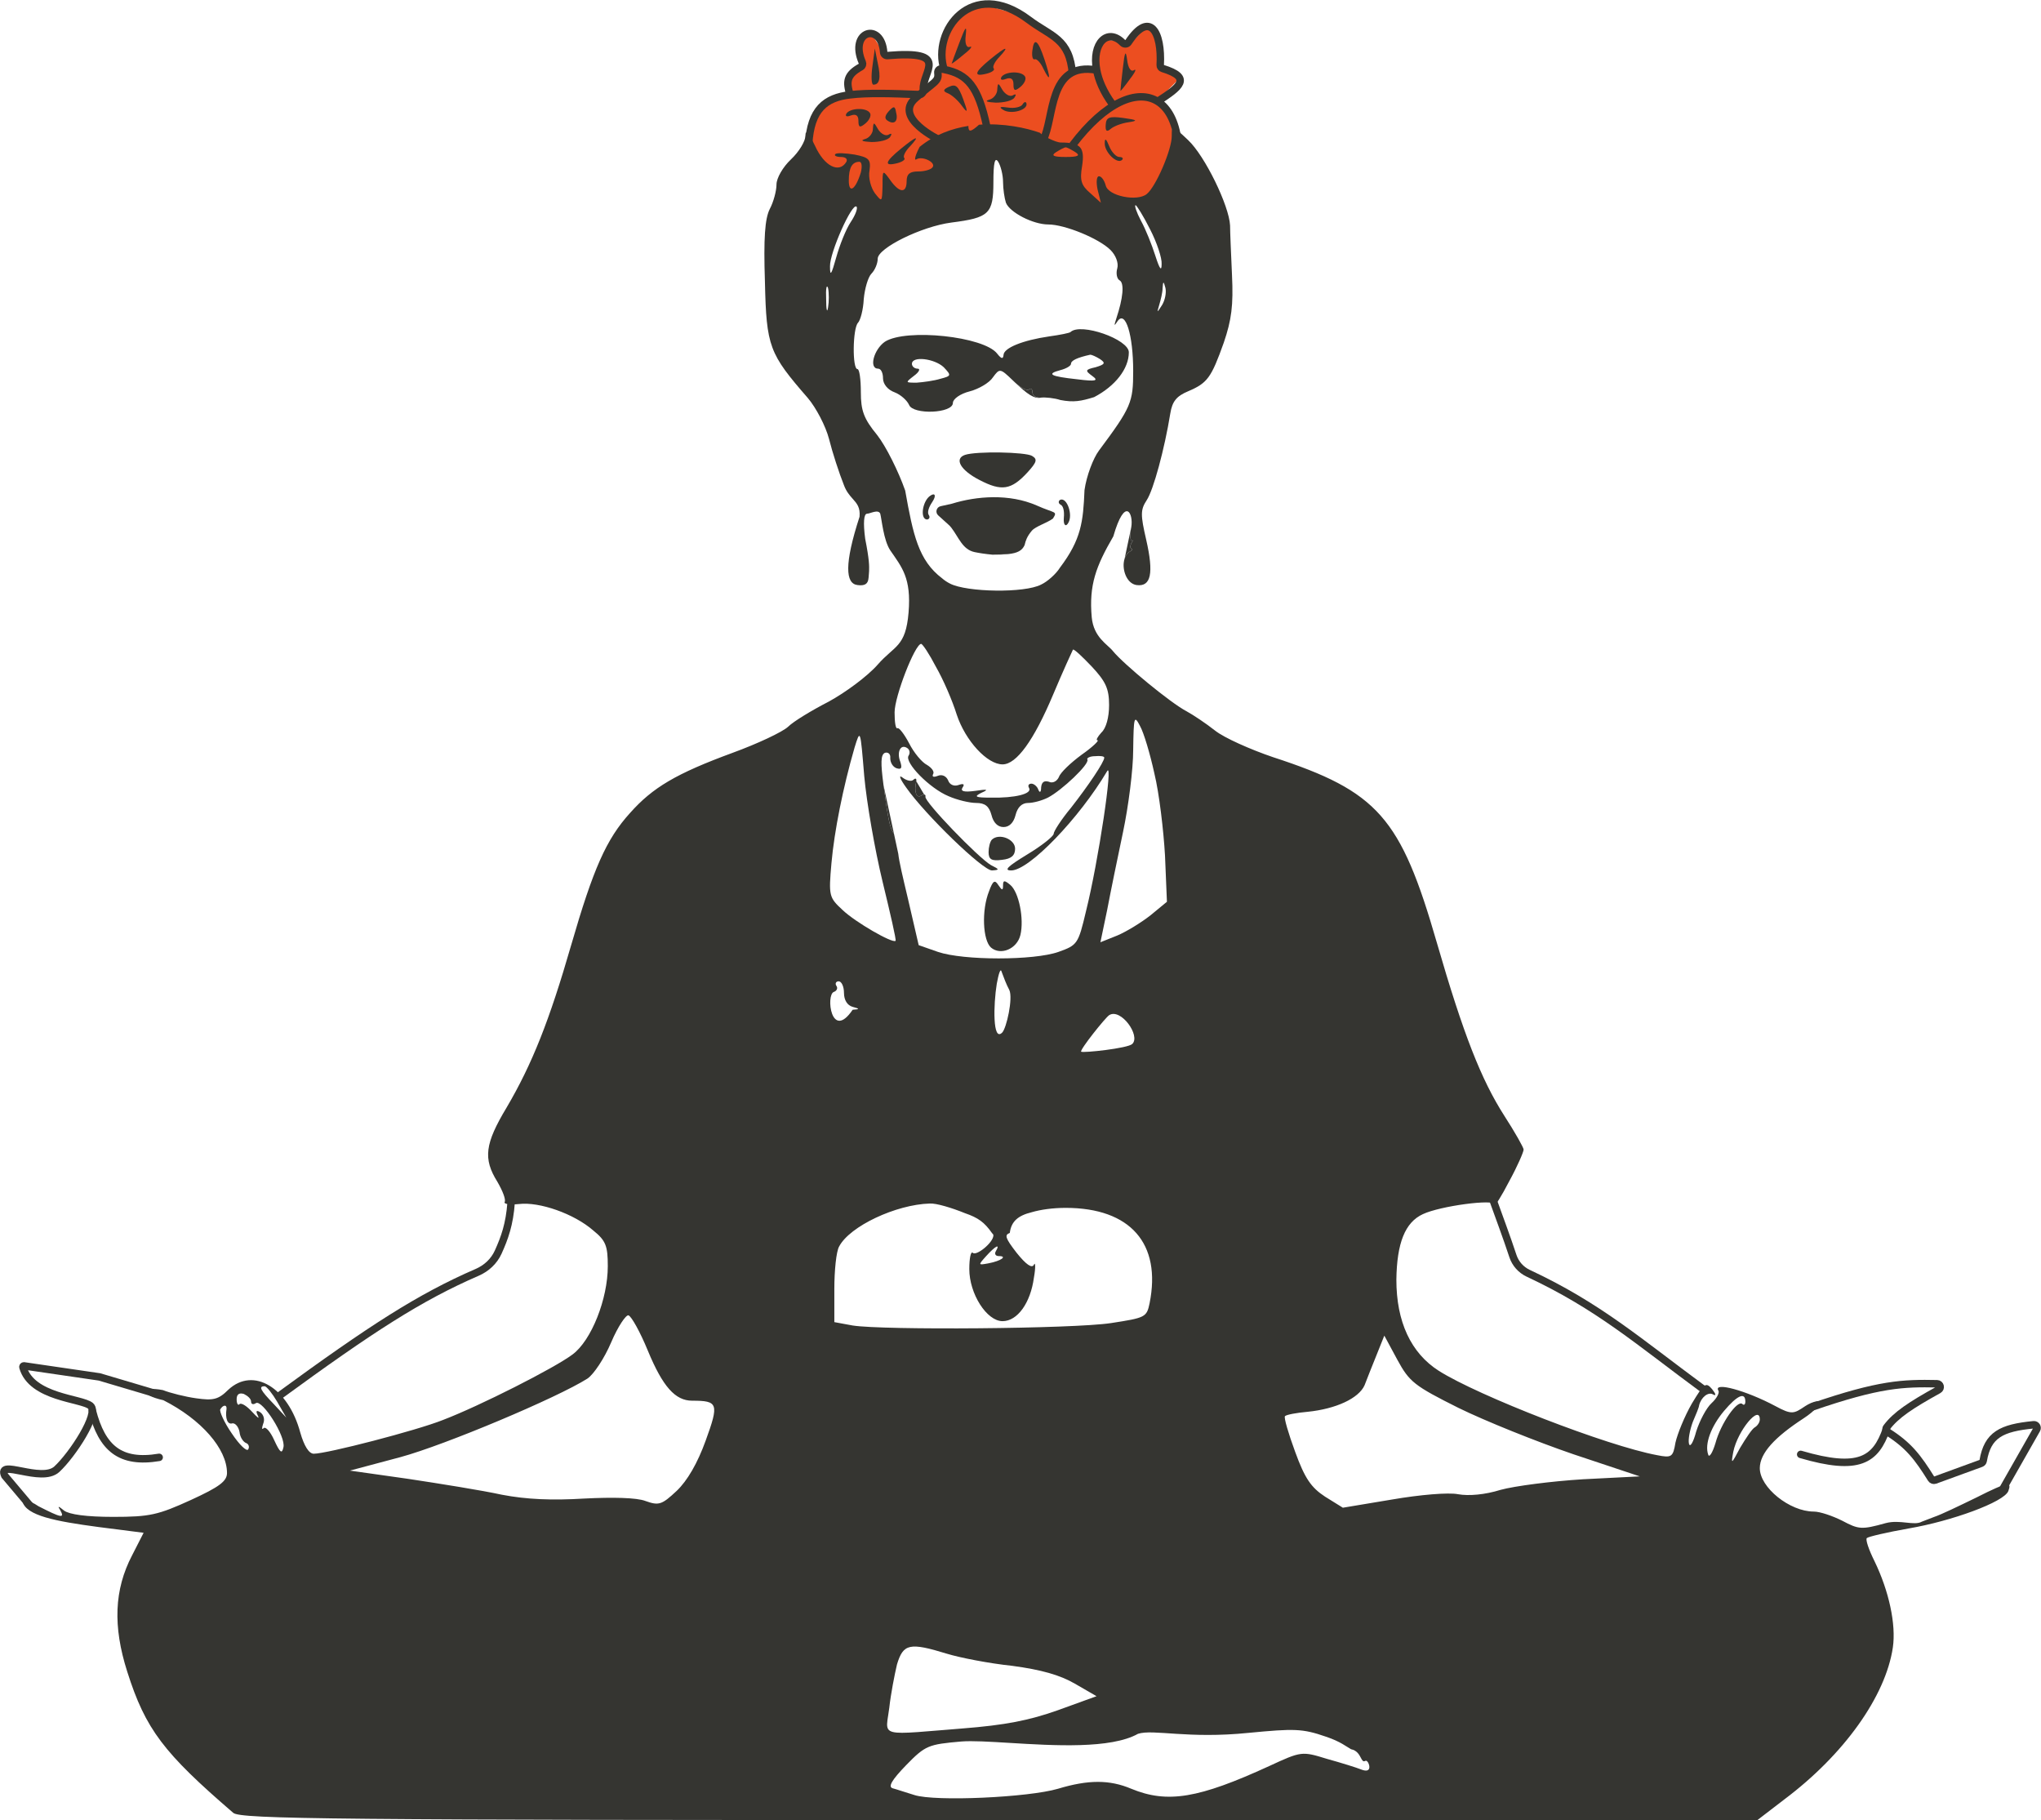 <svg width="7557" height="6739" viewBox="0 0 7557 6739" fill="none" xmlns="http://www.w3.org/2000/svg">
<path d="M2992.55 527.23L3067.07 663.845C3068.13 665.784 3069.71 667.388 3071.63 668.477L3246.41 767.447C3249.02 768.925 3252.1 769.357 3255.01 768.655L3365.78 741.989C3367.73 741.521 3369.52 740.568 3371 739.22L3494.95 625.961C3495.5 625.454 3496.01 624.896 3496.45 624.293L3568.3 527.814C3570.86 524.385 3575.06 522.6 3579.3 523.143L3824.82 554.618C3827.33 554.941 3829.68 556.064 3831.51 557.823L4046.17 764.052C4049.73 767.477 4055.05 768.326 4059.5 766.181L4108.8 742.447C4110.4 741.676 4112.15 741.276 4113.93 741.276H4255C4259.5 741.276 4263.62 738.72 4265.61 734.683L4352.58 558.684C4353.72 556.369 4354.08 553.742 4353.59 551.206L4332.76 442.896C4332.55 441.79 4332.18 440.72 4331.66 439.718L4296.97 372.252C4294.61 367.677 4295.48 362.107 4299.12 358.469L4357.45 300.142C4363.34 294.259 4361.47 284.302 4353.86 280.943L4302.27 258.182C4297.98 256.289 4295.21 252.042 4295.21 247.353V171.047C4295.21 168.71 4294.52 166.426 4293.22 164.481L4255.41 107.773C4251.15 101.376 4242.01 100.68 4236.82 106.358L4204.05 142.252C4202.1 144.384 4199.44 145.732 4196.57 146.039L4140.99 151.995C4140.13 152.086 4139.27 152.084 4138.42 151.99L4091.06 146.728C4085.08 146.064 4079.56 149.993 4078.22 155.86L4054.61 259.386C4053.2 265.549 4047.2 269.52 4040.97 268.403L3973.27 256.251C3969.18 255.517 3965.77 252.691 3964.3 248.806L3926.48 149.284C3925.56 146.869 3923.88 144.821 3921.68 143.451L3786.3 58.842C3785.36 58.255 3784.35 57.802 3783.28 57.498L3636.86 15.666C3633.51 14.707 3629.9 15.278 3627.01 17.226L3515.32 92.358C3512.63 94.166 3510.8 96.996 3510.26 100.189L3479.15 282.664C3478.58 286.006 3476.61 288.944 3473.73 290.732L3436.96 313.554C3428.31 318.922 3417.37 311.592 3419.04 301.552L3430.33 233.789C3431.4 227.381 3427.11 221.31 3420.71 220.186L3275.36 194.654C3272.07 194.075 3269.17 192.128 3267.39 189.295L3229.61 129.187C3225.66 122.905 3216.97 121.764 3211.53 126.812L3195.12 142.05C3192.71 144.289 3191.34 147.432 3191.34 150.723V234.114C3191.34 237.672 3189.74 241.042 3186.98 243.289L3136.56 284.368C3133.8 286.615 3132.2 289.985 3132.2 293.543V346.063C3132.2 350.673 3129.53 354.864 3125.34 356.802L3046.6 393.293C3043.9 394.542 3041.77 396.76 3040.64 399.506L2992 517.036C2990.63 520.342 2990.84 524.089 2992.55 527.23Z" fill="#EC4E20"/>
<path d="M4188.6 1951.77C4181.46 1987.46 4185.03 2007.09 4195.74 1999.96C4195.74 1999.96 4185.03 2013.98 4185.03 2024.69C4185.03 2028.2 4187.52 2030.1 4189.56 2031.64C4192.7 2034.03 4194.76 2035.59 4185.03 2041C4174.91 2046.48 4168.08 2055.94 4164.21 2067.29L4188.6 1951.77Z" fill="#353531"/>
<path d="M3309.82 3085.75C3293.94 3066.97 3286.68 3021.08 3271.26 2906.55L3309.82 3085.75Z" fill="#353531"/>
<path fill-rule="evenodd" clip-rule="evenodd" d="M3928.03 527.634C3907.89 527.634 3857.39 500.867 3850.59 491.601C3800.89 473.782 3715.94 455.057 3625 461.672C3595.37 487.986 3585.32 491.583 3585.58 466.16C3523.21 475.931 3460.03 499.057 3405.11 543.695C3389.05 574.034 3383.7 595.449 3392.62 590.095C3414.04 575.818 3465.79 600.803 3453.3 618.649C3447.95 627.573 3424.74 634.711 3399.76 634.711C3369.42 634.711 3356.93 643.634 3356.93 670.404C3356.93 716.804 3330.15 715.02 3296.25 666.835C3282.8 648.352 3275.69 638.57 3271.92 639.723C3267.69 641.02 3267.69 656.135 3267.69 688.244V688.25C3265.91 748.928 3265.91 748.928 3239.13 715.02C3224.86 695.389 3214.15 657.912 3219.5 631.142C3224.86 590.096 3217.72 582.957 3164.18 572.249C3130.27 566.895 3098.14 565.111 3092.79 570.465C3087.43 575.818 3096.36 581.172 3114.21 581.172C3130.27 581.172 3139.19 588.311 3133.84 599.018C3107.07 643.634 3051.74 615.08 3017.83 540.126C2994.63 491.941 2982.14 477.664 2982.14 502.649C2982.14 522.28 2958.94 561.541 2928.6 590.095C2898.26 618.65 2875.05 659.696 2875.05 682.897C2875.05 706.097 2864.35 747.143 2850.07 773.912C2832.22 809.605 2826.87 880.99 2832.22 1043.39C2837.58 1284.32 2848.28 1309.3 2991.06 1473.49C3021.4 1509.18 3057.09 1577 3069.59 1625.18C3082.08 1675.15 3107.07 1751.89 3124.91 1796.51C3133.83 1820.28 3146.24 1834.24 3157.31 1846.69C3172.83 1864.14 3185.7 1878.62 3182.58 1912.99C3125.63 2088.2 3130.27 2160.57 3174.89 2165.93C3201.66 2169.49 3214.15 2162.36 3215.93 2139.16C3216.06 2137.83 3216.18 2136.57 3216.3 2135.36L3216.31 2135.26C3217.09 2127.13 3217.65 2121.36 3217.81 2115.58C3217.83 2114.79 3217.85 2113.99 3217.88 2113.17C3218.4 2095.93 3219.07 2073.54 3203.44 1994.6C3195.72 1935.71 3198.09 1901.8 3210.58 1901.8C3221.29 1901.8 3252.1 1883.95 3259.24 1901.8C3264.59 1921.43 3271.26 1999.95 3296.25 2037.43C3339.08 2099.89 3374.77 2139.3 3364.06 2267.79C3353.36 2396.29 3312.31 2389 3249.84 2460.39C3212.36 2503.22 3130.27 2563.9 3067.8 2597.81C3005.34 2629.93 2937.52 2670.98 2917.89 2690.61C2896.47 2710.24 2805.45 2753.07 2712.65 2786.98C2503.84 2863.72 2416.39 2915.47 2332.5 3010.06C2245.05 3106.43 2196.87 3215.29 2114.77 3499.05C2034.46 3777.45 1970.21 3939.85 1875.62 4100.47C1795.31 4234.31 1788.17 4289.64 1841.71 4375.3C1861.34 4409.21 1873.84 4441.33 1868.48 4450.26C1864.91 4457.39 1888.11 4460.96 1922.02 4457.39C1996.98 4448.47 2125.48 4493.09 2196.87 4555.55C2243.27 4593.03 2250.41 4612.66 2250.41 4687.61C2250.41 4808.97 2189.73 4962.44 2120.13 5014.2C2054.09 5064.17 1775.68 5205.15 1640.04 5256.91C1541.88 5296.17 1209.93 5381.83 1161.74 5381.83C1143.89 5381.83 1126.04 5353.28 1111.77 5303.31C1067.15 5137.34 938.651 5058.82 845.846 5144.48C808.367 5181.95 788.735 5185.52 726.271 5176.6C687.007 5171.25 629.897 5156.97 603.126 5146.26C519.277 5130.29 512.707 5163.14 604.911 5183.74C745.903 5255.12 840.492 5363.99 840.492 5453.22C840.492 5483.56 811.937 5504.97 706.639 5553.16C585.279 5608.48 554.939 5615.62 419.302 5615.62C319.358 5615.62 256.893 5606.7 237.262 5592.42C215.845 5574.57 212.276 5574.57 222.984 5590.64C240.831 5622.76 226.554 5619.19 142.672 5576.36C105.327 5550.79 76.286 5548.84 83.425 5559.55C97.999 5610.96 203.352 5631.68 363.976 5653.1L531.738 5674.51L488.905 5758.39C422.871 5885.1 417.517 6020.73 471.058 6188.49C538.877 6402.64 606.695 6490.09 863.693 6711.38C890.464 6734.59 1229.56 6738.15 3701.37 6738.15H6506.93L6606.87 6661.42C6828.18 6495.44 6981.66 6279.5 7008.43 6099.26C7020.92 6013.59 6994.15 5890.45 6940.61 5779.81C6919.2 5736.98 6906.7 5699.5 6912.06 5694.14C6917.41 5688.79 6987.01 5672.73 7067.33 5658.45C7224.38 5631.68 7419.91 5561.17 7435.97 5520.13C7448.46 5486.22 7440.33 5481.77 7317.18 5544.24L7310.64 5547.41L7310.62 5547.42C7253.21 5575.26 7187.7 5607.03 7161.92 5615.62L7115.51 5633.47C7101.39 5641.41 7081.6 5639.31 7058.72 5636.89C7035.33 5634.42 7008.73 5631.6 6981.66 5638.82C6892.43 5663.81 6881.72 5662.02 6821.04 5629.9C6785.34 5612.05 6738.94 5595.99 6715.74 5595.99C6626.5 5595.99 6515.85 5506.76 6515.85 5435.37C6515.85 5380.05 6571.08 5320.34 6678.16 5250.74C6719.21 5223.97 6744.29 5194.45 6740.73 5189.09C6735.37 5183.74 6709.71 5189.09 6684.73 5205.16L6683 5206.31C6641.71 5233.85 6634.58 5238.6 6572.96 5205.16C6465.88 5148.05 6342.74 5114.14 6362.37 5148.05C6367.72 5155.19 6357.01 5176.6 6337.38 5194.45C6317.75 5212.29 6292.76 5260.48 6280.27 5299.74C6269.56 5340.79 6257.07 5360.42 6253.5 5344.36C6249.93 5330.08 6257.07 5292.6 6267.78 5264.05C6280.27 5235.49 6290.98 5208.72 6290.98 5203.37C6298.12 5173.03 6324.89 5151.62 6342.74 5162.32C6355.23 5169.46 6353.44 5160.54 6339.17 5142.69C6315.97 5115.92 6310.61 5119.49 6264.21 5196.23C6237.44 5242.63 6210.67 5308.66 6203.53 5340.79C6194.61 5394.33 6189.25 5397.9 6135.71 5387.19C5951.89 5353.28 5473.59 5167.68 5327.24 5074.88C5223.73 5008.85 5170.19 4892.84 5170.19 4737.58C5171.97 4601.95 5202.31 4525.21 5268.34 4494.87C5332.59 4464.53 5534.26 4437.76 5534.26 4459.18C5534.26 4468.1 5559.25 4428.84 5587.81 4373.52C5618.15 4318.19 5641.35 4264.65 5641.35 4255.73C5641.35 4248.59 5609.22 4191.48 5569.96 4130.81C5484.29 3996.96 5418.26 3829.2 5320.1 3490.12C5186.25 3026.12 5102.37 2929.75 4713.3 2803.04C4629.42 2774.49 4533.05 2731.65 4499.14 2704.88C4465.23 2678.12 4417.04 2645.99 4393.84 2633.5C4334.94 2603.16 4160.04 2458.61 4120.78 2410.42C4101.15 2385.44 4049.39 2360.27 4042.25 2285.31C4031.54 2165.74 4057.93 2096.32 4122.18 1985.68C4165.98 1834.15 4197.52 1901.8 4188.6 1951.77C4181.46 1987.46 4185.03 2007.09 4195.74 1999.96C4195.74 1999.96 4185.03 2013.98 4185.03 2024.69C4185.03 2028.2 4187.52 2030.1 4189.56 2031.64C4192.7 2034.03 4194.76 2035.59 4185.03 2041C4174.91 2046.48 4168.08 2055.94 4164.21 2067.29C4162.44 2072.48 4161.28 2078.05 4160.72 2083.82C4157.26 2118.93 4175.45 2161.24 4208.23 2165.93C4261.77 2173.06 4272.48 2123.09 4243.92 1998.17C4222.51 1905.37 4222.51 1887.52 4245.71 1851.83C4270.69 1814.35 4311.74 1662.66 4333.16 1530.6C4340.3 1485.98 4356.36 1466.35 4399.19 1448.5C4470.58 1418.16 4484.86 1398.53 4531.26 1268.26C4559.82 1184.38 4566.95 1130.84 4561.6 1018.41C4558.03 939.883 4554.46 857.79 4554.46 834.59C4550.89 761.42 4461.66 577.603 4399.19 518.71C4338.51 461.602 4338.51 461.602 4338.51 504.433C4338.51 554.403 4279.62 691.819 4245.71 718.589C4210.01 747.143 4102.93 725.728 4094.01 686.466C4088.65 666.835 4077.95 652.558 4069.02 652.558C4060.1 652.558 4058.31 673.973 4063.67 700.743L4076.16 750.712L4036.9 715.02C4002.99 686.466 3997.63 666.835 4006.56 615.08C4017.27 545.48 4001.2 527.634 3928.03 527.634ZM3981.57 563.326C4001.2 575.819 3992.28 581.172 3945.88 581.172C3899.48 581.172 3890.55 575.819 3910.18 563.326C3924.46 554.403 3940.52 545.48 3945.88 545.48C3951.23 545.48 3967.29 554.403 3981.57 563.326ZM3713.87 673.973C3713.87 698.958 3719.22 734.651 3724.57 750.712C3738.85 786.405 3824.52 831.021 3881.63 831.021C3942.31 831.021 4069.02 882.775 4111.86 925.606C4131.49 945.237 4142.2 973.791 4136.84 993.422C4131.49 1011.27 4135.06 1032.68 4145.76 1038.04C4163.61 1048.75 4158.26 1104.07 4133.27 1179.02C4124.35 1207.58 4124.35 1209.36 4138.63 1187.95C4167.18 1148.69 4195.74 1239.7 4195.74 1373.55C4195.74 1489.55 4188.6 1507.4 4069.02 1668.01C4047.61 1696.57 4022.62 1762.6 4015.48 1814.35C4010.59 1931.78 4003.54 1996.87 3924.46 2101.68C3910.18 2124.88 3878.06 2153.43 3854.86 2164.14C3794.18 2196.26 3580.01 2192.7 3517.55 2160.57C3506.7 2155.15 3496.87 2148.48 3488.27 2141C3400.67 2074.79 3380.77 1979.67 3351.57 1816.14C3326.59 1744.75 3280.18 1651.95 3248.06 1610.91C3198.09 1550.23 3187.38 1519.89 3187.38 1452.07C3187.38 1403.89 3182.02 1366.41 3174.89 1366.41C3155.25 1366.41 3157.04 1216.5 3176.67 1195.09C3185.59 1186.16 3196.3 1146.9 3198.09 1107.64C3201.66 1068.38 3214.15 1025.55 3226.64 1013.05C3239.13 1000.56 3249.84 975.576 3249.84 957.73C3249.84 918.468 3412.25 838.159 3522.9 823.882C3662.11 806.036 3678.17 791.759 3678.17 673.973C3678.17 602.588 3683.53 579.388 3696.02 599.018C3704.94 613.296 3713.87 647.204 3713.87 673.973ZM3187.38 638.281C3167.75 702.528 3142.76 718.589 3142.76 668.619C3142.76 620.434 3155.25 599.018 3182.02 599.018C3190.95 599.018 3192.73 616.865 3187.38 638.281ZM3149.9 822.098C3132.05 848.867 3108.85 907.76 3096.36 952.376C3078.51 1016.62 3073.16 1025.55 3073.16 986.284C3071.37 936.314 3155.25 748.928 3171.32 764.989C3176.67 770.343 3167.75 795.328 3149.9 822.098ZM4258.2 848.867C4283.19 897.052 4302.82 955.945 4301.03 977.361C4301.03 1005.92 4293.9 996.992 4277.83 947.022C4265.34 907.76 4242.14 848.867 4224.29 816.744C4208.23 786.405 4199.31 759.635 4204.66 759.635C4208.23 759.635 4233.22 798.897 4258.2 848.867ZM3066.02 1137.98C3062.45 1161.18 3058.88 1146.9 3058.88 1107.64C3057.09 1068.38 3060.66 1050.53 3066.02 1066.59C3069.59 1084.44 3069.59 1116.56 3066.02 1137.98ZM4302.82 1129.05C4292.67 1144.73 4287.77 1152.31 4286.63 1151.78C4285.57 1151.29 4287.8 1143.71 4292.11 1129.05C4297.46 1111.21 4304.6 1082.65 4304.6 1066.59C4306.39 1039.82 4308.17 1039.82 4315.31 1066.59C4318.88 1084.44 4313.53 1111.21 4302.82 1129.05ZM3465.79 2469.31C3492.56 2515.71 3526.47 2594.24 3542.53 2645.99C3574.66 2742.36 3654.97 2829.81 3712.08 2829.81C3763.84 2829.81 3828.09 2740.58 3899.48 2571.04C3936.95 2481.81 3970.86 2408.64 3972.65 2405.07C3976.22 2401.5 4006.56 2430.05 4042.25 2467.53C4094.01 2522.85 4106.5 2549.62 4106.5 2610.3C4106.5 2654.92 4095.79 2695.96 4077.95 2712.02C4063.67 2728.09 4056.53 2740.58 4063.67 2740.58C4070.81 2740.58 4045.82 2765.56 4004.77 2794.12C3963.72 2824.46 3926.25 2860.15 3920.89 2876.21C3913.75 2892.27 3897.69 2901.19 3883.41 2894.06C3865.57 2888.7 3856.64 2895.84 3854.86 2915.47C3854.86 2933.32 3849.5 2936.89 3844.15 2922.61C3840.58 2911.9 3828.09 2901.19 3819.16 2901.19C3808.46 2901.19 3804.89 2908.33 3810.24 2917.26C3822.73 2938.67 3758.48 2954.73 3669.25 2952.95C3610.35 2952.95 3605 2949.38 3633.55 2935.1C3662.11 2922.61 3656.76 2920.83 3610.35 2927.96C3569.31 2933.32 3555.03 2929.75 3563.95 2915.47C3572.87 2902.98 3567.52 2899.41 3547.89 2906.55C3531.83 2911.9 3515.76 2904.76 3510.41 2888.7C3503.27 2872.64 3487.21 2865.5 3471.15 2872.64C3456.87 2877.99 3449.73 2876.21 3455.08 2865.5C3460.44 2856.58 3449.73 2842.3 3431.88 2831.59C3414.04 2822.67 3383.7 2786.98 3365.85 2751.29C3348 2717.38 3328.37 2692.39 3323.02 2695.96C3315.88 2699.53 3312.31 2672.76 3312.31 2637.07C3312.31 2578.18 3387.27 2385.44 3410.47 2383.65C3415.82 2383.65 3440.81 2421.13 3465.79 2469.31ZM4274.26 2863.72C4292.11 2936.89 4308.17 3074.3 4313.53 3167.1L4320.67 3338.43L4259.99 3388.4C4226.08 3415.17 4170.75 3449.08 4136.84 3463.35L4074.38 3488.34L4099.36 3368.77C4111.86 3302.74 4138.63 3172.46 4158.26 3079.66C4177.89 2986.86 4195.74 2849.44 4195.74 2776.27C4197.52 2653.13 4199.31 2645.99 4220.72 2687.04C4235 2712.02 4258.2 2790.55 4274.26 2863.72ZM3267.69 3263.47C3296.25 3381.26 3319.45 3481.2 3315.88 3482.98C3305.17 3493.69 3165.96 3413.38 3119.56 3368.77C3069.59 3322.37 3067.8 3317.01 3078.51 3195.66C3089.22 3076.09 3121.34 2915.47 3164.18 2767.35C3185.48 2698.12 3185.59 2699.51 3199.64 2869.86L3199.87 2872.64C3208.79 2970.79 3239.13 3145.69 3267.69 3263.47ZM3364.06 2797.69C3348 2822.67 3442.59 2919.04 3512.19 2947.59C3544.32 2961.87 3590.72 2972.58 3613.92 2972.58C3647.83 2972.58 3662.11 2985.07 3671.03 3017.2C3678.17 3045.75 3694.23 3061.81 3715.65 3061.81C3737.07 3061.81 3753.13 3045.75 3760.27 3017.2C3767.41 2988.64 3783.47 2972.58 3806.67 2972.58C3826.3 2972.58 3858.43 2963.66 3879.84 2952.95C3931.6 2926.18 4035.11 2828.02 4026.19 2811.96C4022.62 2806.61 4035.11 2799.47 4054.74 2799.47C4072.59 2797.69 4088.65 2799.47 4088.65 2804.82C4088.65 2820.89 4029.76 2908.33 3965.51 2990.43C3929.82 3033.26 3901.26 3077.87 3901.26 3086.8C3901.26 3095.72 3856.64 3131.41 3803.1 3163.54C3729.93 3208.15 3715.65 3222.43 3744.21 3222.43C3810.24 3222.43 3995.85 3029.69 4099.36 2854.79C4122.56 2815.53 4067.24 3188.52 4020.84 3374.12C3992.28 3495.48 3988.71 3499.05 3919.11 3524.03C3828.09 3556.15 3567.52 3556.15 3472.93 3524.03L3401.54 3499.05L3362.28 3329.51L3362.28 3329.5C3341.51 3241.99 3329.37 3190.84 3325.87 3160.31L3309.82 3085.75C3293.94 3066.97 3286.68 3021.08 3271.26 2906.55C3260.55 2824.46 3260.55 2794.12 3276.61 2786.98C3289.11 2783.41 3298.03 2792.33 3296.25 2806.61C3296.25 2822.67 3305.17 2838.73 3319.45 2844.09C3337.29 2849.44 3340.86 2844.09 3333.72 2820.89C3319.45 2785.19 3333.72 2753.07 3358.71 2769.13C3367.63 2774.49 3371.2 2786.98 3364.06 2797.69ZM3737.07 3665.02C3751.35 3695.36 3726.68 3806.72 3710.62 3822.78C3674.93 3858.47 3678.17 3718.56 3690.67 3641.82C3697.8 3602.56 3704.94 3582.92 3708.51 3597.2C3709.14 3598.88 3709.85 3600.79 3710.62 3602.88C3716.41 3618.53 3726.05 3644.55 3737.07 3665.02ZM3124.91 3675.73C3124.91 3702.49 3137.41 3722.13 3157.04 3727.48C3183.81 3734.62 3183.81 3736.4 3157.04 3738.19C3077.45 3855.63 3057.09 3682.86 3087.43 3672.16C3098.14 3668.59 3103.5 3657.88 3096.36 3648.96C3091 3640.03 3096.36 3632.89 3105.28 3632.89C3115.99 3632.89 3124.91 3652.52 3124.91 3675.73ZM4192.27 3864.9C4176.2 3880.96 4010.13 3898.8 4002.99 3893.45C3997.63 3886.31 4092.79 3767.01 4107.06 3758.08C4149.9 3731.31 4224.39 3834.56 4192.27 3864.9ZM3442.59 4455.61C3465.79 4453.82 3524.69 4471.67 3572.87 4491.3C3622.08 4508.26 3644.88 4524.88 3673.18 4565.23C3673.44 4565.49 3673.68 4565.75 3673.93 4566C3676.3 4568.42 3678.17 4570.34 3678.17 4573.4C3678.17 4600.16 3613.92 4651.92 3601.43 4637.64C3594.29 4632.29 3588.94 4659.06 3588.94 4698.32C3588.94 4789.34 3653.19 4891.06 3712.08 4891.06C3767.41 4891.06 3815.59 4823.24 3828.09 4730.44C3835.23 4691.18 3833.44 4669.77 3828.09 4682.26C3820.95 4696.53 3799.53 4682.26 3763.84 4637.64C3721.01 4582.32 3719.18 4571.8 3738.85 4564.47C3744.29 4520.85 3770.57 4499.97 3819.45 4487.93C3853.36 4477.97 3897.89 4471.67 3945.88 4471.67C4185.03 4471.67 4301.03 4603.73 4256.42 4825.03C4245.71 4876.78 4240.35 4878.57 4113.64 4898.2C3972.65 4919.61 3269.47 4924.97 3157.04 4907.12L3089.22 4894.63V4771.49C3089.22 4703.67 3096.36 4632.29 3107.07 4614.44C3146.33 4539.49 3317.66 4459.18 3442.59 4455.61ZM3687.1 4632.29C3681.74 4641.21 3685.31 4650.13 3697.8 4650.13C3731.71 4650.13 3706.73 4667.98 3660.33 4676.9C3641.37 4680.35 3631.57 4682.13 3629.91 4679.24C3628.13 4676.14 3635.71 4667.67 3651.4 4650.13C3685.31 4612.66 3704.94 4601.95 3687.1 4632.29ZM2398.54 4999.92C2453.86 5133.77 2500.27 5185.52 2562.73 5185.52C2659.11 5185.52 2662.68 5196.23 2612.7 5333.65C2582.36 5417.53 2544.88 5481.77 2505.62 5519.25C2450.3 5571 2439.59 5574.57 2389.62 5556.73C2357.49 5544.24 2268.26 5542.45 2162.96 5547.8C2045.17 5554.94 1950.58 5551.37 1857.77 5533.53C1784.6 5517.47 1627.55 5492.48 1509.76 5474.63L1295.59 5444.3L1482.99 5394.33C1647.18 5349.71 2063.01 5174.82 2175.45 5103.43C2198.65 5087.37 2237.92 5028.48 2262.9 4969.58C2287.89 4910.69 2318.23 4866.07 2327.15 4869.64C2337.86 4873.21 2369.98 4930.32 2398.54 4999.92ZM5400.41 5212.29C5498.57 5260.48 5689.53 5337.22 5825.17 5383.62L6071.46 5465.71L5860.87 5476.42C5744.86 5483.56 5607.44 5501.4 5555.68 5515.68C5498.57 5533.53 5437.89 5538.88 5398.63 5531.74C5362.93 5524.6 5257.64 5533.53 5154.12 5551.37L4972.08 5581.71L4906.05 5540.67C4854.29 5506.76 4831.09 5472.85 4795.4 5374.7C4770.41 5306.88 4752.56 5246.2 4757.92 5242.63C4763.27 5237.28 4800.75 5230.14 4841.8 5226.57C4947.1 5215.86 5030.98 5176.6 5052.4 5128.42C5061.32 5105.22 5080.95 5055.25 5097.01 5015.98L5125.57 4944.6L5173.75 5033.83C5218.37 5115.92 5236.22 5130.2 5400.41 5212.29ZM1026.1 5189.09L1060.01 5247.99L1013.61 5198.02C963.636 5146.26 956.498 5131.99 979.699 5131.99C986.838 5131.99 1008.25 5158.75 1026.1 5189.09ZM929.727 5189.09C929.727 5198.02 936.866 5201.59 947.574 5194.45C970.775 5180.17 1060.01 5319.37 1049.3 5358.63C1043.95 5383.62 1036.81 5378.26 1015.39 5331.86C1001.12 5299.74 983.268 5280.11 976.129 5287.25C968.991 5294.39 968.991 5287.25 974.345 5271.19C981.483 5255.12 976.129 5237.28 963.636 5228.36C949.359 5219.43 945.789 5223 954.713 5240.85C961.852 5255.12 952.928 5247.99 933.296 5226.57C913.665 5205.16 894.033 5192.66 886.894 5198.02C881.54 5205.16 876.186 5196.23 876.186 5180.17C876.186 5162.32 885.109 5155.19 902.957 5160.54C917.234 5167.68 929.727 5178.39 929.727 5189.09ZM6462.31 5189.09C6462.31 5199.8 6456.96 5203.37 6451.6 5198.02C6433.76 5180.17 6371.29 5269.4 6351.66 5342.57C6340.95 5378.26 6328.46 5397.9 6324.89 5385.4C6310.61 5346.14 6335.6 5280.11 6383.78 5223C6431.97 5165.89 6462.31 5151.62 6462.31 5189.09ZM838.707 5215.86C833.353 5251.56 842.277 5274.76 860.124 5269.4C870.832 5267.62 883.325 5281.89 886.894 5301.53C888.679 5321.16 901.172 5339 911.88 5342.57C920.804 5346.14 924.373 5356.85 919.019 5365.77C913.665 5374.7 886.894 5349.71 858.339 5306.88C829.784 5265.83 811.937 5224.79 815.506 5217.65C826.214 5199.8 840.492 5199.8 838.707 5215.86ZM6515.85 5255.12C6515.85 5265.83 6506.93 5278.32 6498.01 5283.68C6487.3 5289.03 6464.1 5324.73 6442.68 5360.42C6410.55 5421.1 6408.77 5422.88 6417.69 5374.7C6433.76 5296.17 6515.85 5198.02 6515.85 5255.12ZM3506.84 6122.46C3553.24 6136.73 3662.11 6158.15 3747.78 6167.07C3854.86 6181.35 3924.46 6200.98 3979.79 6233.1L4060.1 6279.5L3917.32 6331.26C3812.02 6368.74 3722.79 6386.58 3562.17 6399.07C3532.42 6401.44 3505.76 6403.66 3481.89 6405.65L3481.88 6405.65C3348.04 6416.81 3301.66 6420.68 3288.8 6401.76C3281.98 6391.73 3284.59 6375.3 3288.57 6350.15C3289.89 6341.86 3291.35 6332.61 3292.68 6322.33C3298.03 6272.37 3312.31 6199.2 3321.23 6161.72C3344.43 6084.98 3367.63 6079.62 3506.84 6122.46ZM4213.58 6418.71C4271.11 6400.56 4397.41 6438.34 4624.07 6415.14C4791.83 6399.07 4822.17 6399.07 4909.62 6429.41C4963.16 6447.26 4985.12 6466.26 5002.42 6475.81C5024.27 6480.21 5032.65 6496.08 5038.76 6507.64C5043.73 6517.06 5047.2 6523.63 5055.21 6518.83C5062.35 6515.26 5070.24 6531.14 5070.24 6541.84C5070.24 6556.12 5057.75 6557.91 5039.9 6550.77C5022.05 6543.63 4964.94 6525.78 4913.19 6511.51C4820.38 6482.95 4818.6 6482.95 4699.02 6538.28C4438.46 6657.85 4322.45 6677.48 4188.6 6622.15C4108.29 6588.25 4029.76 6588.25 3917.32 6622.15C3808.46 6654.28 3462.22 6670.34 3385.48 6645.35C3370.96 6641.08 3355.21 6635.99 3341.17 6631.46C3325.88 6626.51 3312.61 6622.23 3305.17 6620.37C3287.32 6615.01 3301.6 6590.03 3355.14 6534.71C3426.53 6461.54 3437.24 6457.97 3558.6 6447.26C3599.19 6443.92 3663.87 6447.86 3738.12 6452.39C3902.14 6462.38 4112.84 6475.22 4213.58 6418.71Z" fill="#353531"/>
<path d="M6984.79 5290.17C6944.88 5405.58 6882.6 5447.55 6667.21 5384.34" stroke="#353531" stroke-width="27.617" stroke-linecap="round"/>
<path fill-rule="evenodd" clip-rule="evenodd" d="M3885.15 1245.33C3924.41 1239.97 3960.1 1232.83 3963.67 1229.27C4001.15 1193.57 4179.62 1256.03 4179.62 1304.22C4179.62 1364.9 4129.65 1429.14 4051.12 1470.19C4003.22 1484.94 3976.13 1490.47 3926.19 1480.9C3904.78 1473.76 3870.87 1470.19 3854.81 1471.98C3836.96 1473.76 3822.68 1464.84 3822.68 1452.34C3822.68 1439.85 3817.33 1436.28 3810.19 1441.64C3803.88 1447.95 3782.22 1437.52 3758.79 1416.52C3755.71 1413.77 3752.61 1410.83 3749.51 1407.73C3703.11 1363.11 3701.32 1363.11 3676.34 1397.02C3663.84 1416.65 3624.58 1439.85 3590.67 1448.78C3554.98 1457.7 3528.21 1477.33 3528.21 1491.61C3528.21 1530.87 3380.07 1536.22 3365.8 1498.74C3358.66 1482.68 3335.46 1461.27 3312.26 1452.34C3287.27 1443.42 3269.42 1422.01 3269.42 1400.59C3269.42 1380.96 3262.28 1364.9 3251.58 1364.9C3215.88 1364.9 3235.51 1293.51 3276.56 1264.96C3355.09 1214.99 3644.21 1245.33 3692.4 1309.57C3706.68 1327.42 3713.81 1330.99 3715.6 1314.93C3715.6 1288.16 3786.99 1259.6 3885.15 1245.33ZM4056.48 1359.54C4092.17 1348.84 4093.96 1343.48 4072.54 1329.2C4058.26 1320.28 4042.2 1313.14 4036.85 1313.14C3988.66 1323.85 3965.46 1334.56 3965.46 1347.05C3965.46 1354.19 3947.61 1364.9 3926.19 1370.25C3872.65 1384.53 3888.72 1393.45 3988.66 1404.16C4058.26 1413.08 4068.97 1409.51 4043.98 1391.67C4017.21 1372.04 4017.21 1368.47 4056.48 1359.54ZM3481.8 1402.37C3522.85 1391.67 3522.85 1389.88 3494.3 1359.54C3460.39 1327.42 3376.51 1316.71 3376.51 1347.05C3376.51 1355.97 3385.43 1364.9 3397.92 1364.9C3408.63 1364.9 3403.28 1377.39 3383.64 1391.67C3351.52 1416.65 3351.52 1416.65 3394.35 1416.65C3419.34 1414.87 3458.6 1409.51 3481.8 1402.37Z" fill="#353531"/>
<path d="M3758.79 1416.52C3782.22 1437.52 3803.88 1447.95 3810.19 1441.64C3817.33 1436.28 3822.68 1439.85 3822.68 1452.34C3822.68 1464.84 3836.96 1473.76 3854.81 1471.98C3828.36 1477.52 3803.64 1458.76 3758.79 1416.52Z" fill="#353531"/>
<path d="M3572.87 1684.05C3531.82 1698.33 3556.81 1741.16 3626.41 1776.85C3708.51 1819.68 3744.2 1814.33 3804.88 1748.3C3838.79 1710.82 3842.36 1700.11 3820.94 1687.62C3795.96 1673.34 3615.7 1669.77 3572.87 1684.05Z" fill="#353531"/>
<path fill-rule="evenodd" clip-rule="evenodd" d="M3473.76 1907.94C3461.87 1897.2 3467.06 1877.52 3482.7 1874.04L3524.25 1864.81C3616.24 1836.34 3737.06 1826.82 3838.79 1871.44C3906.61 1901.78 3916.3 1891.09 3898.78 1919.56C3879.07 1934.89 3835.22 1948.18 3820.94 1964.24C3801.4 1986.79 3796.97 2004.92 3794.75 2014C3794.33 2015.7 3793.99 2017.09 3793.65 2018.12C3784.49 2038.15 3767.96 2047.5 3732.92 2051.28C3710.41 2051.95 3674.6 2053.47 3674.6 2053.47C3647.12 2050.84 3625.47 2047.49 3608.42 2043.89C3563.93 2034.52 3550.24 1990.19 3522.72 1954.01C3519.17 1949.34 3515.09 1944.94 3510.41 1941.04L3473.76 1907.94Z" fill="#353531"/>
<path d="M3732.92 2051.28C3710.41 2051.95 3674.6 2053.47 3674.6 2053.47C3698.3 2053.54 3717.42 2052.95 3732.92 2051.28Z" fill="#353531"/>
<path d="M3355.14 2915.47C3426.53 3017.2 3638.91 3222.43 3672.82 3222.43C3701.37 3220.65 3701.37 3218.86 3669.25 3202.8C3622.84 3176.03 3421.17 2967.23 3426.53 2949.38C3427.55 2944.26 3425.64 2941.49 3421.79 2941.41C3418.94 2941.35 3415.03 2942.77 3410.46 2945.81C3392.62 2956.52 3383.69 2929.75 3392.62 2892.27C3394.4 2881.57 3389.05 2879.78 3381.91 2886.92C3374.77 2894.06 3356.92 2890.49 3340.86 2878C3326.58 2867.29 3331.94 2883.35 3355.14 2915.47Z" fill="#353531"/>
<path d="M3421.79 2941.41C3418.94 2941.35 3415.03 2942.77 3410.46 2945.81C3392.62 2956.52 3383.69 2929.75 3392.62 2892.27L3421.79 2941.41Z" fill="#353531"/>
<path d="M3672.81 3108.21C3665.67 3115.35 3660.32 3136.77 3660.32 3154.61C3660.32 3181.38 3671.03 3188.52 3710.29 3183.17C3744.2 3179.6 3758.48 3167.1 3758.48 3142.12C3758.48 3106.43 3699.58 3083.23 3672.81 3108.21Z" fill="#353531"/>
<path d="M3662.11 3299.17C3633.55 3370.55 3638.91 3481.2 3669.25 3507.97C3704.94 3538.31 3765.62 3513.32 3778.11 3461.57C3792.39 3402.68 3772.76 3302.74 3740.64 3275.97C3719.22 3258.12 3713.86 3258.12 3713.86 3277.75C3713.86 3297.38 3710.3 3297.38 3696.02 3275.97C3683.52 3256.34 3676.39 3259.91 3662.11 3299.17Z" fill="#353531"/>
<path d="M4157.39 252.738C4152.03 297.354 4148.46 334.831 4148.46 336.616C4150.25 336.616 4166.31 316.985 4184.16 292C4203.79 267.015 4209.14 252.738 4198.43 259.877C4187.73 267.015 4177.02 252.738 4173.45 222.399C4168.09 183.138 4164.53 190.276 4157.39 252.738Z" fill="#353531"/>
<path d="M3552.67 156.589C3536.53 198.525 3523.86 233.978 3523.43 235.708C3525.16 236.146 3545.55 221.06 3568.98 201.223C3594.15 181.823 3602.85 169.298 3590.71 173.588C3578.58 177.879 3571.71 161.41 3575.7 131.124C3580.15 91.749 3574.93 97.793 3552.67 156.589Z" fill="#353531"/>
<path d="M3230.2 245.641C3224.84 283.119 3226.63 313.457 3233.77 313.457C3256.97 313.457 3262.32 288.472 3249.83 233.149L3239.12 179.61L3230.2 245.641Z" fill="#353531"/>
<path d="M3290.88 411.606C3274.82 429.452 3274.82 440.16 3287.32 447.298C3312.3 463.36 3326.58 447.298 3317.66 415.175C3314.09 391.975 3308.73 391.975 3290.88 411.606Z" fill="#353531"/>
<path d="M3133.83 420.53C3128.47 431.238 3135.61 433.023 3149.89 427.669C3169.52 420.53 3178.45 427.669 3178.45 447.3C3178.45 472.284 3183.8 474.069 3205.22 456.223C3219.49 443.73 3226.63 427.669 3221.28 418.745C3208.79 397.33 3148.11 399.115 3133.83 420.53Z" fill="#353531"/>
<path d="M3707.82 285.187C3702.46 295.895 3709.6 297.68 3723.88 292.326C3743.51 285.187 3752.43 292.326 3752.43 311.957C3752.43 336.942 3757.79 338.726 3779.2 320.88C3793.48 308.387 3800.62 292.326 3795.27 283.403C3782.77 261.987 3722.09 263.772 3707.82 285.187Z" fill="#353531"/>
<path d="M4094.01 461.581C4092.22 484.781 4097.57 490.135 4111.85 477.643C4124.35 466.935 4152.9 456.227 4177.89 452.658C4215.36 447.304 4211.8 443.735 4158.25 436.596C4106.5 429.457 4095.79 434.811 4094.01 461.581Z" fill="#353531"/>
<path d="M3513.76 321.304C3492.45 330.635 3490.24 337.877 3507.97 344.606C3523.3 350.599 3546.17 370.767 3561.07 391.142C3583.41 421.703 3584.89 416.875 3566.02 366.264C3547.99 317.229 3538.23 310.295 3513.76 321.304Z" fill="#353531"/>
<path d="M3231.99 477.637C3231.99 493.699 3217.71 511.545 3201.65 515.114C3183.8 520.468 3194.51 524.037 3226.63 525.822C3256.97 525.822 3289.1 518.683 3296.24 506.191C3303.38 495.483 3301.59 491.914 3289.1 499.052C3278.39 504.406 3262.33 495.483 3251.62 479.422C3235.56 450.867 3233.77 450.867 3231.99 477.637Z" fill="#353531"/>
<path d="M3692.41 331.874C3692.41 347.936 3678.13 365.782 3662.07 369.352C3644.23 374.705 3654.93 378.275 3687.06 380.059C3717.4 380.059 3749.52 372.921 3756.66 360.428C3763.8 349.721 3762.02 346.151 3749.52 353.29C3738.81 358.644 3722.75 349.721 3712.04 333.659C3695.98 305.105 3694.2 305.105 3692.41 331.874Z" fill="#353531"/>
<path d="M3335.5 550.812C3276.61 598.997 3271.26 616.843 3321.23 604.351C3342.64 598.997 3353.35 590.074 3348 584.72C3342.64 579.366 3351.57 559.735 3369.41 541.889C3408.68 499.058 3394.4 502.627 3335.5 550.812Z" fill="#353531"/>
<path d="M3867.26 219.944C3843.31 147.717 3828.56 136.337 3822.36 187.47C3819.71 209.384 3824.21 222.575 3831.13 219.489C3838.04 216.402 3853.18 231.754 3863.47 254.801C3889.44 306.78 3891.21 292.171 3867.26 219.944Z" fill="#353531"/>
<path d="M3666.73 219.358C3607.83 267.543 3602.48 285.39 3652.45 272.897C3673.87 267.543 3684.57 258.62 3679.22 253.266C3673.87 247.912 3682.79 228.281 3700.64 210.435C3739.9 167.604 3725.62 171.173 3666.73 219.358Z" fill="#353531"/>
<path d="M4090.43 529.395C4088.65 563.303 4136.83 609.704 4154.68 591.858C4160.04 586.504 4156.47 581.15 4143.97 581.15C4133.26 581.15 4115.42 563.303 4106.49 540.103C4095.79 513.334 4090.43 509.765 4090.43 529.395Z" fill="#353531"/>
<path d="M3445.33 1834.7C3416.41 1852.49 3405.6 1918.51 3430.43 1923.06C3437.87 1924.42 3445.93 1916.7 3438.83 1906.42C3432.75 1897.61 3437.95 1878.76 3451.97 1858.24C3467.92 1834.22 3461.49 1823.55 3445.33 1834.7Z" fill="#353531"/>
<path d="M3956.08 1934.56C3972.89 1905.06 3950.66 1841.97 3926.7 1849.91C3919.51 1852.29 3916.16 1862.93 3927.32 1868.54C3936.89 1873.34 3941.38 1892.37 3938.94 1917.11C3936.5 1945.83 3947.26 1952.11 3956.08 1934.56Z" fill="#353531"/>
<path d="M3714.12 406.508C3742.4 425.304 3806.86 407.446 3800.59 383C3798.7 375.667 3792.28 376.014 3785.92 386.767C3780.47 395.984 3756.02 402.261 3731.51 398.133C3703.02 393.724 3697.22 396.516 3714.12 406.508Z" fill="#353531"/>
<path d="M1892.54 4451.35C1886.64 4532.75 1868.3 4583.09 1844.54 4635.63C1829.28 4669.36 1801.09 4695.45 1767.13 4710.19C1552.68 4803.23 1374.39 4918.97 1033.98 5167.52" stroke="#353531" stroke-width="27.617"/>
<path d="M567.463 5156.57L368.153 5097.43L89.139 5056.66C86.391 5056.26 84.117 5058.79 84.874 5061.46C117.022 5174.98 302.974 5176.74 335.3 5204.75C368.153 5233.22 267.815 5386.16 210.458 5439.09C153.1 5492.02 -12.562 5397.79 17.719 5463.19L111.898 5574.88" stroke="#353531" stroke-width="27.617"/>
<path d="M5521.73 4425.07C5552.24 4510 5578.05 4578.31 5601.7 4650.04C5610.98 4678.17 5631.57 4701.26 5658.41 4713.81C5920.27 4836.26 6065.05 4965.13 6310.2 5145.62" stroke="#353531" stroke-width="27.617"/>
<path d="M6708.82 5209.13C6959.08 5122.9 7047.09 5120.25 7172.23 5122.77C7184.38 5123.01 7188.34 5139.34 7177.72 5145.22C7074.32 5202.45 7020.43 5237.97 6985.43 5284.44C6981.36 5289.84 6983.09 5297.49 6988.81 5301.09C7067.36 5350.65 7100.9 5395.45 7150.54 5474.75C7153.51 5479.49 7159.39 5481.53 7164.66 5479.61L7335.17 5417.42C7339.25 5415.93 7342.18 5412.28 7342.91 5408C7359.28 5311.73 7410.4 5286.2 7529.76 5274.6C7539.21 5273.68 7545.7 5283.81 7541.01 5292.07L7407.5 5526.7" stroke="#353531" stroke-width="27.617"/>
<path d="M341.872 5222.27C377.901 5361.46 444.812 5419.38 589.366 5395.29" stroke="#353531" stroke-width="27.617" stroke-linecap="round"/>
<path d="M2994.22 533.214C3001.66 404.347 3056.07 361.711 3147.54 350.965M3147.54 350.965C3213.57 343.208 3302.79 345.838 3404.19 350.135C3413.02 350.509 3419.47 341.119 3418.83 332.3C3413.86 263.78 3523.38 185.628 3285.65 205.704C3278.7 206.291 3272.43 200.815 3271.9 193.858C3263.34 79.534 3141.88 114.843 3192.82 231.175C3195.44 237.173 3193.13 244.31 3187.41 247.493C3134.4 276.98 3132.33 302.621 3147.54 350.965Z" stroke="#353531" stroke-width="27.617" stroke-linecap="round"/>
<path d="M4360.91 520.07C4351.91 448.825 4325.18 399.544 4286.45 375.428M3971.06 537.591C4093.41 375.61 4212.06 329.117 4286.45 375.428M4117.8 384.285C4085.17 339.279 4067.45 296.459 4060.46 259.448M4286.45 375.428C4367.43 322.63 4416.1 287.8 4304.52 253.437C4299.15 251.783 4295.53 246.632 4295.84 241.022C4302.5 119.252 4257.87 36.322 4177.61 156.978C4172.97 163.958 4162.68 164.484 4156.83 158.486C4101.31 101.638 4041.55 159.255 4060.46 259.448M4060.46 259.448C3879.17 226.548 3905.35 439.038 3861.54 520.07" stroke="#353531" stroke-width="27.617"/>
<path d="M3478.26 517.88C3478.26 517.88 3307.42 436.846 3388.46 364.572C3459.55 301.17 3476.79 303.051 3472.48 269.377C3471.44 261.267 3478.01 253.993 3486.07 255.37C3489.37 255.934 3492.61 256.532 3495.78 257.167M3653.47 467.508C3621.72 319.384 3582.08 274.444 3495.78 257.167M3495.78 257.167C3449.67 116.521 3596.53 -86.591 3808.98 73.288C3893.38 136.801 3960.25 141.484 3971.06 274.779" stroke="#353531" stroke-width="27.617"/>
</svg>
